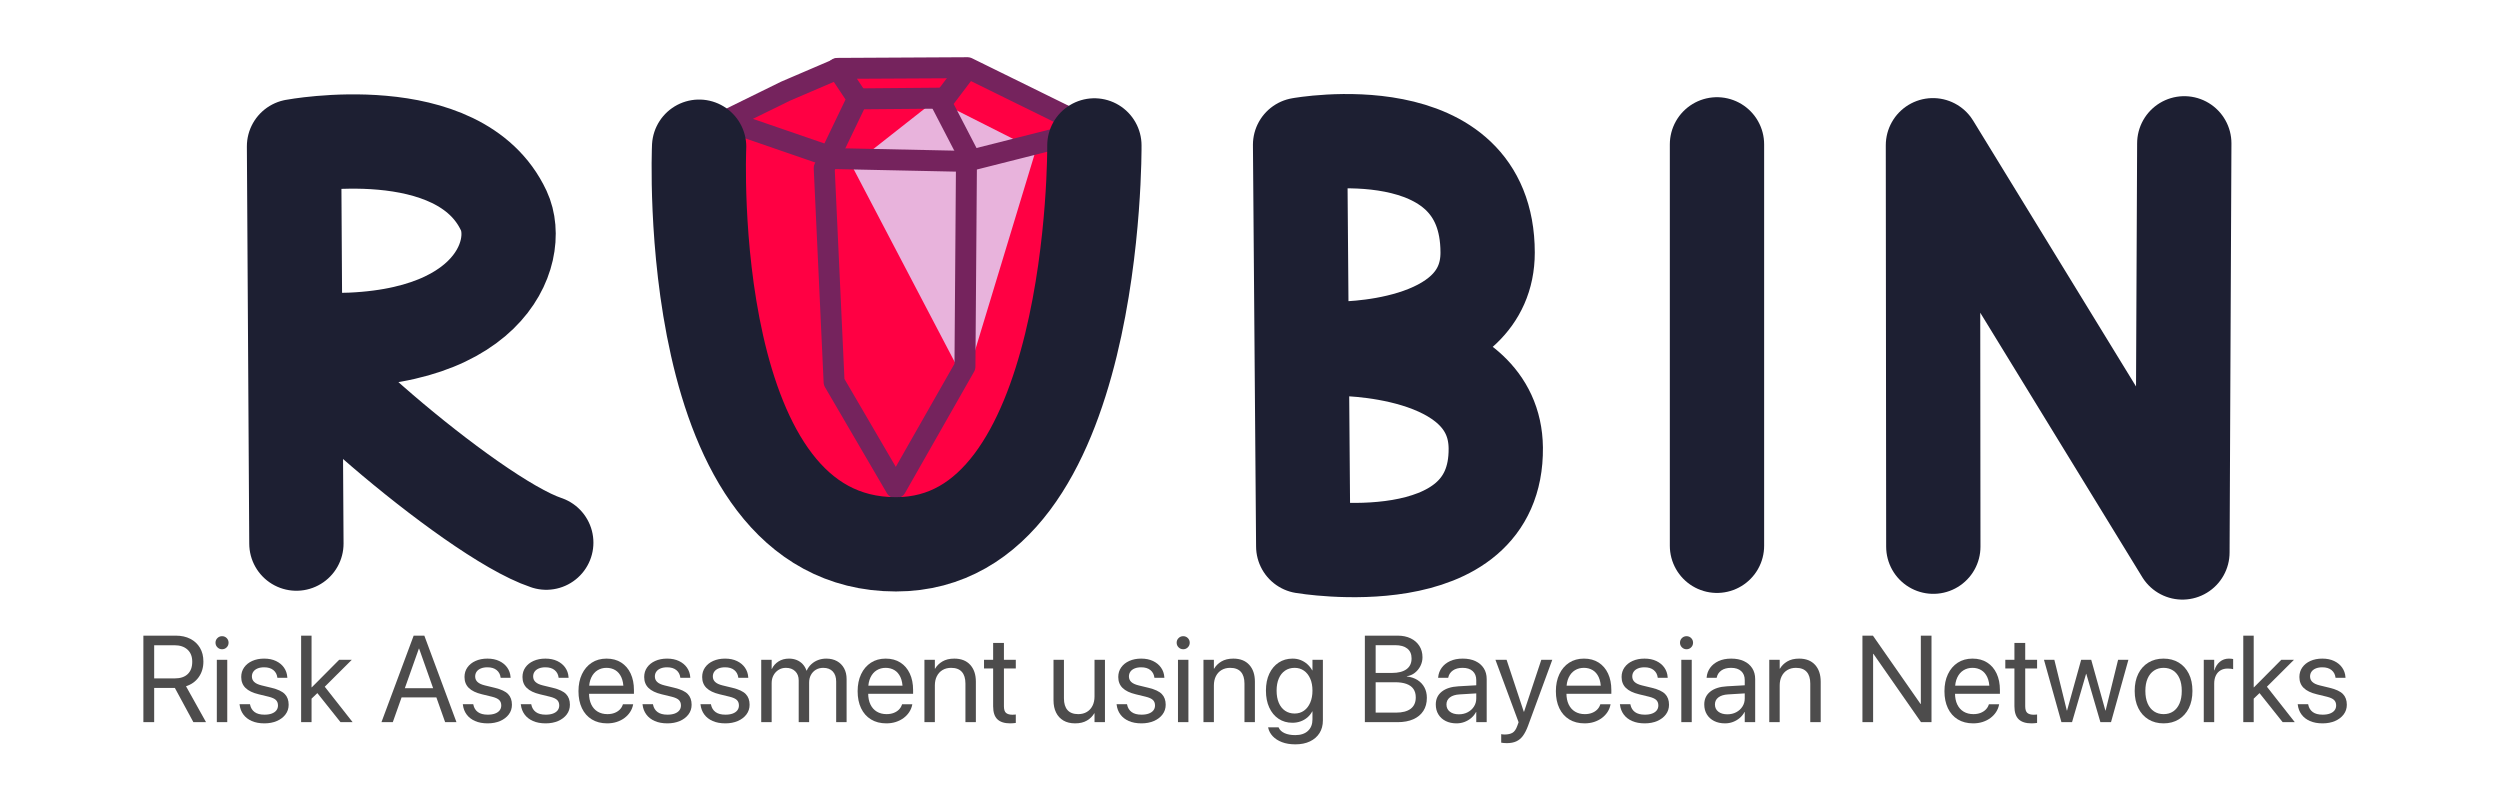 <?xml version="1.0" encoding="UTF-8" standalone="no"?>
<!DOCTYPE svg PUBLIC "-//W3C//DTD SVG 1.1//EN" "http://www.w3.org/Graphics/SVG/1.1/DTD/svg11.dtd">
<!-- Created with Vectornator (http://vectornator.io/) -->
<svg height="100%" stroke-miterlimit="10" style="fill-rule:nonzero;clip-rule:evenodd;stroke-linecap:round;stroke-linejoin:round;" version="1.1" viewBox="0 0 1000 323.294" width="100%" xml:space="preserve" xmlns="http://www.w3.org/2000/svg" xmlns:vectornator="http://vectornator.io" xmlns:xlink="http://www.w3.org/1999/xlink">
<defs>
<clipPath id="TextBounds">
<rect height="81.749" width="894.812" x="52.494" y="242.099"/>
</clipPath>
</defs>
<g id="Schrift-kopieren" vectornator:layerName="Schrift kopieren">
<g fill="#4d4c4c" opacity="1" stroke="none">
<path clip-path="url(#TextBounds)" d="M57.351 288.865L61.668 288.865L61.668 275.171L69.678 275.171C69.726 275.171 69.77 275.171 69.81 275.171C69.85 275.171 69.894 275.171 69.942 275.171L77.353 288.865L82.413 288.865L74.403 274.499C76.561 273.812 78.26 272.593 79.499 270.842C80.738 269.091 81.358 267.017 81.358 264.619L81.358 264.571C81.358 262.492 80.902 260.682 79.991 259.139C79.079 257.596 77.796 256.397 76.142 255.541C74.487 254.686 72.548 254.258 70.326 254.258L57.351 254.258L57.351 288.865ZM61.668 271.358L61.668 258.095L69.75 258.095C71.973 258.095 73.719 258.675 74.99 259.834C76.261 260.993 76.897 262.604 76.897 264.667L76.897 264.715C76.897 266.841 76.293 268.48 75.086 269.631C73.879 270.782 72.165 271.358 69.942 271.358L61.668 271.358Z"/>
<path clip-path="url(#TextBounds)" d="M86.73 288.865L90.903 288.865L90.903 263.923L86.73 263.923L86.73 288.865ZM88.816 259.702C89.552 259.702 90.171 259.446 90.675 258.935C91.178 258.423 91.43 257.808 91.43 257.088C91.43 256.353 91.178 255.733 90.675 255.23C90.171 254.726 89.552 254.474 88.816 254.474C88.097 254.474 87.481 254.726 86.97 255.23C86.458 255.733 86.202 256.353 86.202 257.088C86.202 257.808 86.458 258.423 86.97 258.935C87.481 259.446 88.097 259.702 88.816 259.702Z"/>
<path clip-path="url(#TextBounds)" d="M105.772 289.345C107.626 289.345 109.285 289.029 110.748 288.397C112.211 287.766 113.362 286.89 114.202 285.771C115.041 284.652 115.461 283.365 115.461 281.91L115.461 281.886C115.461 280.111 114.949 278.692 113.926 277.629C112.903 276.566 111.128 275.731 108.602 275.123L104.645 274.164C103.27 273.828 102.278 273.364 101.671 272.773C101.063 272.181 100.759 271.462 100.759 270.614L100.759 270.59C100.759 269.855 100.955 269.211 101.347 268.66C101.739 268.108 102.302 267.68 103.038 267.377C103.773 267.073 104.645 266.921 105.652 266.921C107.203 266.921 108.43 267.289 109.333 268.024C110.237 268.76 110.768 269.735 110.928 270.95L110.952 271.118L114.933 271.118L114.909 270.806C114.813 269.415 114.377 268.164 113.602 267.053C112.827 265.942 111.763 265.062 110.412 264.415C109.061 263.767 107.475 263.444 105.652 263.444C103.861 263.444 102.274 263.755 100.891 264.379C99.508 265.002 98.429 265.866 97.654 266.969C96.878 268.072 96.491 269.343 96.491 270.782L96.491 270.806C96.491 272.597 97.066 274.056 98.217 275.183C99.368 276.31 101.119 277.153 103.47 277.713L107.427 278.672C108.85 279.024 109.833 279.472 110.376 280.015C110.92 280.559 111.192 281.278 111.192 282.174L111.192 282.198C111.192 282.949 110.976 283.601 110.544 284.152C110.113 284.704 109.497 285.128 108.698 285.423C107.898 285.719 106.931 285.867 105.796 285.867C104.101 285.867 102.782 285.519 101.839 284.824C100.895 284.128 100.296 283.157 100.04 281.91L99.992 281.67L95.819 281.67L95.843 281.886C96.019 283.373 96.519 284.676 97.342 285.795C98.165 286.914 99.289 287.786 100.712 288.409C102.134 289.033 103.821 289.345 105.772 289.345Z"/>
<path clip-path="url(#TextBounds)" d="M120.449 288.865L124.622 288.865L124.622 254.258L120.449 254.258L120.449 288.865ZM136.205 288.865L141.05 288.865L129.49 274.164L126.708 276.946L136.205 288.865ZM123.687 280.351L128.555 275.699L128.891 275.699L140.714 263.923L135.654 263.923L124.718 274.931L123.687 274.931L123.687 280.351Z"/>
<path clip-path="url(#TextBounds)" d="M152.585 288.865L157.118 288.865L167.55 259.438L168.654 259.438L168.654 254.258L165.464 254.258L152.585 288.865ZM158.485 278.96L176.712 278.96L175.273 275.291L159.924 275.291L158.485 278.96ZM178.055 288.865L182.587 288.865L169.733 254.258L167.646 254.258L167.646 259.438L178.055 288.865Z"/>
<path clip-path="url(#TextBounds)" d="M195.082 289.345C196.937 289.345 198.596 289.029 200.059 288.397C201.521 287.766 202.673 286.89 203.512 285.771C204.351 284.652 204.771 283.365 204.771 281.91L204.771 281.886C204.771 280.111 204.259 278.692 203.236 277.629C202.213 276.566 200.438 275.731 197.912 275.123L193.955 274.164C192.58 273.828 191.589 273.364 190.981 272.773C190.374 272.181 190.07 271.462 190.07 270.614L190.07 270.59C190.07 269.855 190.266 269.211 190.657 268.66C191.049 268.108 191.613 267.68 192.348 267.377C193.084 267.073 193.955 266.921 194.962 266.921C196.513 266.921 197.74 267.289 198.644 268.024C199.547 268.76 200.078 269.735 200.238 270.95L200.262 271.118L204.243 271.118L204.219 270.806C204.124 269.415 203.688 268.164 202.912 267.053C202.137 265.942 201.074 265.062 199.723 264.415C198.372 263.767 196.785 263.444 194.962 263.444C193.172 263.444 191.585 263.755 190.202 264.379C188.819 265.002 187.74 265.866 186.964 266.969C186.189 268.072 185.801 269.343 185.801 270.782L185.801 270.806C185.801 272.597 186.377 274.056 187.528 275.183C188.679 276.31 190.43 277.153 192.78 277.713L196.737 278.672C198.16 279.024 199.143 279.472 199.687 280.015C200.23 280.559 200.502 281.278 200.502 282.174L200.502 282.198C200.502 282.949 200.286 283.601 199.855 284.152C199.423 284.704 198.807 285.128 198.008 285.423C197.209 285.719 196.241 285.867 195.106 285.867C193.411 285.867 192.092 285.519 191.149 284.824C190.206 284.128 189.606 283.157 189.35 281.91L189.302 281.67L185.129 281.67L185.153 281.886C185.329 283.373 185.829 284.676 186.652 285.795C187.476 286.914 188.599 287.786 190.022 288.409C191.445 289.033 193.132 289.345 195.082 289.345Z"/>
<path clip-path="url(#TextBounds)" d="M218.273 289.345C220.128 289.345 221.787 289.029 223.249 288.397C224.712 287.766 225.864 286.89 226.703 285.771C227.542 284.652 227.962 283.365 227.962 281.91L227.962 281.886C227.962 280.111 227.45 278.692 226.427 277.629C225.404 276.566 223.629 275.731 221.103 275.123L217.146 274.164C215.771 273.828 214.78 273.364 214.172 272.773C213.565 272.181 213.261 271.462 213.261 270.614L213.261 270.59C213.261 269.855 213.457 269.211 213.848 268.66C214.24 268.108 214.804 267.68 215.539 267.377C216.275 267.073 217.146 266.921 218.153 266.921C219.704 266.921 220.931 267.289 221.834 268.024C222.738 268.76 223.269 269.735 223.429 270.95L223.453 271.118L227.434 271.118L227.41 270.806C227.314 269.415 226.879 268.164 226.103 267.053C225.328 265.942 224.265 265.062 222.914 264.415C221.563 263.767 219.976 263.444 218.153 263.444C216.363 263.444 214.776 263.755 213.393 264.379C212.01 265.002 210.931 265.866 210.155 266.969C209.38 268.072 208.992 269.343 208.992 270.782L208.992 270.806C208.992 272.597 209.568 274.056 210.719 275.183C211.87 276.31 213.621 277.153 215.971 277.713L219.928 278.672C221.351 279.024 222.334 279.472 222.878 280.015C223.421 280.559 223.693 281.278 223.693 282.174L223.693 282.198C223.693 282.949 223.477 283.601 223.046 284.152C222.614 284.704 221.998 285.128 221.199 285.423C220.4 285.719 219.432 285.867 218.297 285.867C216.602 285.867 215.283 285.519 214.34 284.824C213.397 284.128 212.797 283.157 212.541 281.91L212.493 281.67L208.32 281.67L208.344 281.886C208.52 283.373 209.02 284.676 209.843 285.795C210.667 286.914 211.79 287.786 213.213 288.409C214.636 289.033 216.323 289.345 218.273 289.345Z"/>
<path clip-path="url(#TextBounds)" d="M242.879 289.345C244.238 289.345 245.501 289.157 246.668 288.781C247.835 288.405 248.875 287.878 249.786 287.198C250.697 286.519 251.445 285.731 252.028 284.836C252.612 283.94 253.008 282.981 253.215 281.958L253.263 281.718L249.162 281.718L249.09 281.934C248.851 282.653 248.451 283.293 247.891 283.853C247.332 284.412 246.636 284.852 245.805 285.172C244.973 285.491 244.03 285.651 242.975 285.651C241.472 285.651 240.169 285.319 239.066 284.656C237.963 283.992 237.111 283.037 236.512 281.79C235.912 280.543 235.612 279.04 235.612 277.281L235.612 275.675C235.612 273.82 235.916 272.257 236.524 270.986C237.131 269.715 237.963 268.756 239.018 268.108C240.073 267.461 241.264 267.137 242.591 267.137C243.918 267.137 245.093 267.445 246.117 268.06C247.14 268.676 247.943 269.615 248.527 270.878C249.11 272.141 249.402 273.74 249.402 275.675L249.402 277.281L251.513 274.26L233.478 274.26L233.478 277.521L253.575 277.521L253.575 275.986C253.575 273.492 253.135 271.302 252.256 269.415C251.377 267.529 250.118 266.062 248.479 265.014C246.84 263.967 244.886 263.444 242.615 263.444C240.345 263.444 238.37 263.991 236.692 265.086C235.013 266.182 233.71 267.708 232.782 269.667C231.855 271.626 231.391 273.892 231.391 276.466L231.391 276.49C231.391 279.096 231.851 281.362 232.77 283.289C233.69 285.216 235.009 286.706 236.728 287.762C238.446 288.817 240.497 289.345 242.879 289.345Z"/>
<path clip-path="url(#TextBounds)" d="M266.957 289.345C268.812 289.345 270.471 289.029 271.934 288.397C273.397 287.766 274.548 286.89 275.387 285.771C276.227 284.652 276.646 283.365 276.646 281.91L276.646 281.886C276.646 280.111 276.135 278.692 275.111 277.629C274.088 276.566 272.313 275.731 269.787 275.123L265.83 274.164C264.455 273.828 263.464 273.364 262.856 272.773C262.249 272.181 261.945 271.462 261.945 270.614L261.945 270.59C261.945 269.855 262.141 269.211 262.533 268.66C262.924 268.108 263.488 267.68 264.223 267.377C264.959 267.073 265.83 266.921 266.837 266.921C268.388 266.921 269.615 267.289 270.519 268.024C271.422 268.76 271.954 269.735 272.114 270.95L272.138 271.118L276.119 271.118L276.095 270.806C275.999 269.415 275.563 268.164 274.788 267.053C274.012 265.942 272.949 265.062 271.598 264.415C270.247 263.767 268.66 263.444 266.837 263.444C265.047 263.444 263.46 263.755 262.077 264.379C260.694 265.002 259.615 265.866 258.839 266.969C258.064 268.072 257.676 269.343 257.676 270.782L257.676 270.806C257.676 272.597 258.252 274.056 259.403 275.183C260.554 276.31 262.305 277.153 264.655 277.713L268.612 278.672C270.035 279.024 271.018 279.472 271.562 280.015C272.106 280.559 272.377 281.278 272.377 282.174L272.377 282.198C272.377 282.949 272.162 283.601 271.73 284.152C271.298 284.704 270.683 285.128 269.883 285.423C269.084 285.719 268.116 285.867 266.981 285.867C265.287 285.867 263.968 285.519 263.024 284.824C262.081 284.128 261.481 283.157 261.226 281.91L261.178 281.67L257.005 281.67L257.029 281.886C257.205 283.373 257.704 284.676 258.528 285.795C259.351 286.914 260.474 287.786 261.897 288.409C263.32 289.033 265.007 289.345 266.957 289.345Z"/>
<path clip-path="url(#TextBounds)" d="M290.148 289.345C292.003 289.345 293.662 289.029 295.125 288.397C296.588 287.766 297.739 286.89 298.578 285.771C299.417 284.652 299.837 283.365 299.837 281.91L299.837 281.886C299.837 280.111 299.326 278.692 298.302 277.629C297.279 276.566 295.504 275.731 292.978 275.123L289.021 274.164C287.646 273.828 286.655 273.364 286.047 272.773C285.44 272.181 285.136 271.462 285.136 270.614L285.136 270.59C285.136 269.855 285.332 269.211 285.724 268.66C286.115 268.108 286.679 267.68 287.414 267.377C288.15 267.073 289.021 266.921 290.028 266.921C291.579 266.921 292.806 267.289 293.71 268.024C294.613 268.76 295.145 269.735 295.304 270.95L295.328 271.118L299.31 271.118L299.286 270.806C299.19 269.415 298.754 268.164 297.979 267.053C297.203 265.942 296.14 265.062 294.789 264.415C293.438 263.767 291.851 263.444 290.028 263.444C288.238 263.444 286.651 263.755 285.268 264.379C283.885 265.002 282.806 265.866 282.03 266.969C281.255 268.072 280.867 269.343 280.867 270.782L280.867 270.806C280.867 272.597 281.443 274.056 282.594 275.183C283.745 276.31 285.496 277.153 287.846 277.713L291.803 278.672C293.226 279.024 294.209 279.472 294.753 280.015C295.297 280.559 295.568 281.278 295.568 282.174L295.568 282.198C295.568 282.949 295.352 283.601 294.921 284.152C294.489 284.704 293.874 285.128 293.074 285.423C292.275 285.719 291.307 285.867 290.172 285.867C288.478 285.867 287.158 285.519 286.215 284.824C285.272 284.128 284.672 283.157 284.416 281.91L284.369 281.67L280.196 281.67L280.22 281.886C280.395 283.373 280.895 284.676 281.718 285.795C282.542 286.914 283.665 287.786 285.088 288.409C286.511 289.033 288.198 289.345 290.148 289.345Z"/>
<path clip-path="url(#TextBounds)" d="M304.49 288.865L308.663 288.865L308.663 273.228C308.663 272.061 308.91 271.022 309.406 270.111C309.902 269.199 310.577 268.476 311.433 267.94C312.288 267.405 313.267 267.137 314.37 267.137C315.921 267.137 317.16 267.592 318.088 268.504C319.015 269.415 319.479 270.63 319.479 272.149L319.479 288.865L323.652 288.865L323.652 273.013C323.652 271.877 323.891 270.866 324.371 269.979C324.851 269.091 325.514 268.396 326.362 267.892C327.209 267.389 328.184 267.137 329.288 267.137C330.934 267.137 332.209 267.62 333.113 268.588C334.016 269.555 334.468 270.894 334.468 272.605L334.468 288.865L338.641 288.865L338.641 271.646C338.641 269.983 338.305 268.54 337.633 267.317C336.962 266.094 336.019 265.142 334.803 264.463C333.588 263.783 332.157 263.444 330.511 263.444C329.343 263.444 328.252 263.635 327.237 264.019C326.222 264.403 325.326 264.95 324.551 265.662C323.776 266.373 323.156 267.233 322.692 268.24L322.596 268.24C322.245 267.217 321.733 266.349 321.062 265.638C320.39 264.926 319.595 264.383 318.675 264.007C317.756 263.631 316.729 263.444 315.594 263.444C313.995 263.444 312.596 263.823 311.397 264.583C310.198 265.342 309.318 266.337 308.759 267.569L308.663 267.569L308.663 263.923L304.49 263.923L304.49 288.865Z"/>
<path clip-path="url(#TextBounds)" d="M354.541 289.345C355.9 289.345 357.163 289.157 358.33 288.781C359.497 288.405 360.537 287.878 361.448 287.198C362.359 286.519 363.107 285.731 363.69 284.836C364.274 283.94 364.67 282.981 364.877 281.958L364.925 281.718L360.824 281.718L360.752 281.934C360.513 282.653 360.113 283.293 359.553 283.853C358.994 284.412 358.298 284.852 357.467 285.172C356.635 285.491 355.692 285.651 354.637 285.651C353.134 285.651 351.831 285.319 350.728 284.656C349.625 283.992 348.773 283.037 348.174 281.79C347.574 280.543 347.274 279.04 347.274 277.281L347.274 275.675C347.274 273.82 347.578 272.257 348.186 270.986C348.793 269.715 349.625 268.756 350.68 268.108C351.735 267.461 352.926 267.137 354.253 267.137C355.58 267.137 356.755 267.445 357.779 268.06C358.802 268.676 359.605 269.615 360.189 270.878C360.772 272.141 361.064 273.74 361.064 275.675L361.064 277.281L363.175 274.26L345.14 274.26L345.14 277.521L365.237 277.521L365.237 275.986C365.237 273.492 364.797 271.302 363.918 269.415C363.039 267.529 361.78 266.062 360.141 265.014C358.502 263.967 356.547 263.444 354.277 263.444C352.007 263.444 350.032 263.991 348.354 265.086C346.675 266.182 345.372 267.708 344.444 269.667C343.517 271.626 343.053 273.892 343.053 276.466L343.053 276.49C343.053 279.096 343.513 281.362 344.432 283.289C345.352 285.216 346.671 286.706 348.389 287.762C350.108 288.817 352.159 289.345 354.541 289.345Z"/>
<path clip-path="url(#TextBounds)" d="M369.77 288.865L373.943 288.865L373.943 274.188C373.943 272.765 374.21 271.526 374.746 270.47C375.282 269.415 376.037 268.596 377.012 268.012C377.988 267.429 379.131 267.137 380.442 267.137C382.361 267.137 383.795 267.676 384.747 268.756C385.698 269.835 386.174 271.39 386.174 273.42L386.174 288.865L390.347 288.865L390.347 272.677C390.347 269.831 389.591 267.581 388.08 265.926C386.569 264.271 384.447 263.444 381.713 263.444C379.826 263.444 378.244 263.823 376.964 264.583C375.685 265.342 374.71 266.305 374.039 267.473L373.943 267.473L373.943 263.923L369.77 263.923L369.77 288.865Z"/>
<path clip-path="url(#TextBounds)" d="M404.089 289.345C404.504 289.345 404.916 289.325 405.324 289.285C405.731 289.245 406.063 289.209 406.319 289.177L406.319 285.795C406.143 285.811 405.939 285.831 405.707 285.855C405.476 285.879 405.232 285.891 404.976 285.891C403.857 285.891 403.009 285.655 402.434 285.184C401.858 284.712 401.57 283.813 401.57 282.486L401.57 267.377L406.319 267.377L406.319 263.923L401.57 263.923L401.57 257.184L397.254 257.184L397.254 263.923L393.608 263.923L393.608 267.377L397.254 267.377L397.254 282.51C397.254 284.892 397.821 286.627 398.956 287.714C400.091 288.801 401.802 289.345 404.089 289.345Z"/>
<path clip-path="url(#TextBounds)" d="M430.037 289.345C431.94 289.345 433.527 288.965 434.798 288.205C436.069 287.446 437.04 286.483 437.712 285.315L437.808 285.315L437.808 288.865L441.981 288.865L441.981 263.923L437.808 263.923L437.808 278.6C437.808 280.007 437.54 281.242 437.004 282.306C436.469 283.369 435.713 284.192 434.738 284.776C433.763 285.359 432.62 285.651 431.309 285.651C429.39 285.651 427.955 285.112 427.004 284.032C426.052 282.953 425.577 281.398 425.577 279.368L425.577 263.923L421.404 263.923L421.404 280.111C421.404 281.998 421.744 283.633 422.423 285.016C423.103 286.399 424.086 287.466 425.373 288.217C426.66 288.969 428.215 289.345 430.037 289.345Z"/>
<path clip-path="url(#TextBounds)" d="M456.586 289.345C458.441 289.345 460.099 289.029 461.562 288.397C463.025 287.766 464.176 286.89 465.016 285.771C465.855 284.652 466.275 283.365 466.275 281.91L466.275 281.886C466.275 280.111 465.763 278.692 464.74 277.629C463.717 276.566 461.942 275.731 459.416 275.123L455.459 274.164C454.084 273.828 453.093 273.364 452.485 272.773C451.877 272.181 451.574 271.462 451.574 270.614L451.574 270.59C451.574 269.855 451.769 269.211 452.161 268.66C452.553 268.108 453.116 267.68 453.852 267.377C454.587 267.073 455.459 266.921 456.466 266.921C458.017 266.921 459.244 267.289 460.147 268.024C461.051 268.76 461.582 269.735 461.742 270.95L461.766 271.118L465.747 271.118L465.723 270.806C465.627 269.415 465.192 268.164 464.416 267.053C463.641 265.942 462.578 265.062 461.227 264.415C459.876 263.767 458.289 263.444 456.466 263.444C454.675 263.444 453.089 263.755 451.706 264.379C450.323 265.002 449.243 265.866 448.468 266.969C447.692 268.072 447.305 269.343 447.305 270.782L447.305 270.806C447.305 272.597 447.88 274.056 449.032 275.183C450.183 276.31 451.933 277.153 454.284 277.713L458.241 278.672C459.664 279.024 460.647 279.472 461.191 280.015C461.734 280.559 462.006 281.278 462.006 282.174L462.006 282.198C462.006 282.949 461.79 283.601 461.358 284.152C460.927 284.704 460.311 285.128 459.512 285.423C458.712 285.719 457.745 285.867 456.61 285.867C454.915 285.867 453.596 285.519 452.653 284.824C451.71 284.128 451.11 283.157 450.854 281.91L450.806 281.67L446.633 281.67L446.657 281.886C446.833 283.373 447.333 284.676 448.156 285.795C448.98 286.914 450.103 287.786 451.526 288.409C452.949 289.033 454.635 289.345 456.586 289.345Z"/>
<path clip-path="url(#TextBounds)" d="M471.191 288.865L475.364 288.865L475.364 263.923L471.191 263.923L471.191 288.865ZM473.278 259.702C474.013 259.702 474.633 259.446 475.136 258.935C475.64 258.423 475.892 257.808 475.892 257.088C475.892 256.353 475.64 255.733 475.136 255.23C474.633 254.726 474.013 254.474 473.278 254.474C472.558 254.474 471.943 254.726 471.431 255.23C470.919 255.733 470.664 256.353 470.664 257.088C470.664 257.808 470.919 258.423 471.431 258.935C471.943 259.446 472.558 259.702 473.278 259.702Z"/>
<path clip-path="url(#TextBounds)" d="M481.384 288.865L485.557 288.865L485.557 274.188C485.557 272.765 485.824 271.526 486.36 270.47C486.896 269.415 487.651 268.596 488.626 268.012C489.602 267.429 490.745 267.137 492.056 267.137C493.974 267.137 495.409 267.676 496.361 268.756C497.312 269.835 497.788 271.39 497.788 273.42L497.788 288.865L501.961 288.865L501.961 272.677C501.961 269.831 501.205 267.581 499.694 265.926C498.183 264.271 496.061 263.444 493.327 263.444C491.44 263.444 489.857 263.823 488.578 264.583C487.299 265.342 486.324 266.305 485.653 267.473L485.557 267.473L485.557 263.923L481.384 263.923L481.384 288.865Z"/>
<path clip-path="url(#TextBounds)" d="M518.149 297.738C520.403 297.738 522.354 297.343 524 296.551C525.647 295.76 526.918 294.649 527.814 293.218C528.709 291.787 529.157 290.104 529.157 288.169L529.157 263.923L524.984 263.923L524.984 268.144L524.888 268.144C524.376 267.217 523.733 266.401 522.957 265.698C522.182 264.994 521.298 264.443 520.307 264.043C519.316 263.643 518.229 263.444 517.046 263.444C514.935 263.444 513.08 263.971 511.482 265.026C509.883 266.082 508.632 267.565 507.728 269.475C506.825 271.386 506.373 273.636 506.373 276.226L506.373 276.25C506.373 278.84 506.817 281.099 507.704 283.025C508.592 284.952 509.831 286.447 511.422 287.51C513.012 288.573 514.855 289.105 516.95 289.105C518.149 289.105 519.256 288.917 520.271 288.541C521.286 288.165 522.186 287.642 522.969 286.97C523.753 286.299 524.392 285.499 524.888 284.572L524.984 284.572L524.984 287.762C524.984 289.696 524.384 291.227 523.185 292.354C521.986 293.481 520.291 294.045 518.101 294.045C516.406 294.045 514.987 293.785 513.844 293.266C512.701 292.746 511.929 292.039 511.53 291.143L511.434 290.927L507.237 290.927L507.285 291.143C507.556 292.374 508.16 293.489 509.095 294.489C510.031 295.488 511.262 296.279 512.789 296.863C514.316 297.447 516.102 297.738 518.149 297.738ZM517.861 285.411C516.39 285.411 515.111 285.04 514.024 284.296C512.937 283.553 512.101 282.498 511.518 281.131C510.934 279.764 510.642 278.137 510.642 276.25L510.642 276.226C510.642 274.372 510.934 272.765 511.518 271.406C512.101 270.047 512.937 268.995 514.024 268.252C515.111 267.509 516.39 267.137 517.861 267.137C519.268 267.137 520.507 267.513 521.578 268.264C522.649 269.015 523.485 270.071 524.084 271.43C524.684 272.789 524.984 274.388 524.984 276.226L524.984 276.25C524.984 278.089 524.684 279.696 524.084 281.071C523.485 282.446 522.653 283.513 521.59 284.272C520.527 285.032 519.284 285.411 517.861 285.411Z"/>
<path clip-path="url(#TextBounds)" d="M548.103 288.865L559.015 288.865C561.477 288.865 563.579 288.477 565.322 287.702C567.065 286.926 568.404 285.815 569.339 284.368C570.274 282.921 570.742 281.183 570.742 279.152L570.742 279.104C570.742 277.569 570.422 276.198 569.783 274.991C569.143 273.784 568.224 272.797 567.025 272.029C565.826 271.262 564.395 270.782 562.732 270.59L562.732 270.494C563.931 270.318 565.002 269.859 565.946 269.115C566.889 268.372 567.632 267.457 568.176 266.369C568.72 265.282 568.991 264.139 568.991 262.94L568.991 262.892C568.991 261.165 568.576 259.654 567.744 258.359C566.913 257.064 565.754 256.057 564.267 255.338C562.78 254.618 561.045 254.258 559.063 254.258L548.103 254.258L548.103 258.071L558.079 258.071C560.174 258.071 561.789 258.523 562.924 259.426C564.059 260.33 564.627 261.637 564.627 263.348L564.627 263.396C564.627 265.266 563.951 266.697 562.6 267.688C561.249 268.68 559.294 269.175 556.736 269.175L548.103 269.175L548.103 272.893L557.959 272.893C559.798 272.893 561.337 273.116 562.576 273.564C563.815 274.012 564.746 274.683 565.37 275.579C565.994 276.474 566.305 277.593 566.305 278.936L566.305 278.984C566.305 280.967 565.63 282.474 564.279 283.505C562.928 284.536 560.957 285.052 558.367 285.052L548.103 285.052L548.103 288.865ZM545.944 288.865L550.261 288.865L550.261 254.258L545.944 254.258L545.944 288.865Z"/>
<path clip-path="url(#TextBounds)" d="M582.613 289.345C583.732 289.345 584.792 289.157 585.791 288.781C586.79 288.405 587.69 287.878 588.489 287.198C589.288 286.519 589.928 285.723 590.408 284.812L590.504 284.812L590.504 288.865L594.676 288.865L594.676 271.622C594.676 269.959 594.285 268.516 593.501 267.293C592.718 266.07 591.611 265.122 590.18 264.451C588.749 263.779 587.05 263.444 585.083 263.444C583.133 263.444 581.446 263.775 580.023 264.439C578.6 265.102 577.485 265.994 576.678 267.113C575.87 268.232 575.403 269.479 575.275 270.854L575.251 271.118L579.28 271.118L579.328 270.902C579.568 269.783 580.179 268.876 581.162 268.18C582.146 267.485 583.437 267.137 585.036 267.137C586.778 267.137 588.125 267.573 589.077 268.444C590.028 269.315 590.504 270.51 590.504 272.029L590.504 279.392C590.504 280.591 590.196 281.67 589.58 282.629C588.965 283.589 588.133 284.344 587.086 284.896C586.039 285.447 584.86 285.723 583.549 285.723C582.046 285.723 580.843 285.371 579.939 284.668C579.036 283.964 578.584 283.013 578.584 281.814L578.584 281.766C578.584 280.599 579.044 279.664 579.963 278.96C580.883 278.257 582.174 277.857 583.836 277.761L592.59 277.233L592.59 273.996L583.357 274.523C580.495 274.683 578.273 275.399 576.69 276.67C575.107 277.941 574.315 279.64 574.315 281.766L574.315 281.814C574.315 283.317 574.663 284.636 575.359 285.771C576.054 286.906 577.025 287.786 578.273 288.409C579.52 289.033 580.967 289.345 582.613 289.345Z"/>
<path clip-path="url(#TextBounds)" d="M602.711 297.259C604.213 297.259 605.485 297.019 606.524 296.539C607.563 296.06 608.45 295.316 609.186 294.309C609.921 293.302 610.585 292.007 611.176 290.424L620.913 263.923L616.524 263.923L609.306 285.651L610.193 284.692L608.946 284.692L609.833 285.651L602.639 263.923L598.178 263.923L607.435 288.889L606.931 290.304C606.436 291.711 605.792 292.646 605.001 293.11C604.209 293.573 603.15 293.805 601.823 293.805C601.567 293.805 601.324 293.789 601.092 293.757C600.86 293.725 600.656 293.693 600.48 293.661L600.48 297.067C600.752 297.115 601.092 297.159 601.499 297.199C601.907 297.239 602.311 297.259 602.711 297.259Z"/>
<path clip-path="url(#TextBounds)" d="M633.84 289.345C635.199 289.345 636.462 289.157 637.629 288.781C638.796 288.405 639.835 287.878 640.747 287.198C641.658 286.519 642.405 285.731 642.989 284.836C643.573 283.94 643.968 282.981 644.176 281.958L644.224 281.718L640.123 281.718L640.051 281.934C639.811 282.653 639.412 283.293 638.852 283.853C638.292 284.412 637.597 284.852 636.766 285.172C635.934 285.491 634.991 285.651 633.936 285.651C632.433 285.651 631.13 285.319 630.026 284.656C628.923 283.992 628.072 283.037 627.472 281.79C626.873 280.543 626.573 279.04 626.573 277.281L626.573 275.675C626.573 273.82 626.877 272.257 627.484 270.986C628.092 269.715 628.923 268.756 629.978 268.108C631.034 267.461 632.225 267.137 633.552 267.137C634.879 267.137 636.054 267.445 637.077 268.06C638.101 268.676 638.904 269.615 639.488 270.878C640.071 272.141 640.363 273.74 640.363 275.675L640.363 277.281L642.473 274.26L624.439 274.26L624.439 277.521L644.536 277.521L644.536 275.986C644.536 273.492 644.096 271.302 643.217 269.415C642.337 267.529 641.078 266.062 639.44 265.014C637.801 263.967 635.846 263.444 633.576 263.444C631.306 263.444 629.331 263.991 627.652 265.086C625.973 266.182 624.67 267.708 623.743 269.667C622.816 271.626 622.352 273.892 622.352 276.466L622.352 276.49C622.352 279.096 622.812 281.362 623.731 283.289C624.65 285.216 625.969 286.706 627.688 287.762C629.407 288.817 631.457 289.345 633.84 289.345Z"/>
<path clip-path="url(#TextBounds)" d="M657.918 289.345C659.773 289.345 661.431 289.029 662.894 288.397C664.357 287.766 665.508 286.89 666.348 285.771C667.187 284.652 667.607 283.365 667.607 281.91L667.607 281.886C667.607 280.111 667.095 278.692 666.072 277.629C665.049 276.566 663.274 275.731 660.748 275.123L656.791 274.164C655.416 273.828 654.425 273.364 653.817 272.773C653.209 272.181 652.906 271.462 652.906 270.614L652.906 270.59C652.906 269.855 653.102 269.211 653.493 268.66C653.885 268.108 654.449 267.68 655.184 267.377C655.919 267.073 656.791 266.921 657.798 266.921C659.349 266.921 660.576 267.289 661.479 268.024C662.383 268.76 662.914 269.735 663.074 270.95L663.098 271.118L667.079 271.118L667.055 270.806C666.959 269.415 666.524 268.164 665.748 267.053C664.973 265.942 663.91 265.062 662.559 264.415C661.208 263.767 659.621 263.444 657.798 263.444C656.007 263.444 654.421 263.755 653.038 264.379C651.655 265.002 650.575 265.866 649.8 266.969C649.024 268.072 648.637 269.343 648.637 270.782L648.637 270.806C648.637 272.597 649.212 274.056 650.364 275.183C651.515 276.31 653.265 277.153 655.616 277.713L659.573 278.672C660.996 279.024 661.979 279.472 662.523 280.015C663.066 280.559 663.338 281.278 663.338 282.174L663.338 282.198C663.338 282.949 663.122 283.601 662.69 284.152C662.259 284.704 661.643 285.128 660.844 285.423C660.044 285.719 659.077 285.867 657.942 285.867C656.247 285.867 654.928 285.519 653.985 284.824C653.042 284.128 652.442 283.157 652.186 281.91L652.138 281.67L647.965 281.67L647.989 281.886C648.165 283.373 648.665 284.676 649.488 285.795C650.312 286.914 651.435 287.786 652.858 288.409C654.281 289.033 655.967 289.345 657.918 289.345Z"/>
<path clip-path="url(#TextBounds)" d="M672.523 288.865L676.696 288.865L676.696 263.923L672.523 263.923L672.523 288.865ZM674.61 259.702C675.345 259.702 675.965 259.446 676.468 258.935C676.972 258.423 677.224 257.808 677.224 257.088C677.224 256.353 676.972 255.733 676.468 255.23C675.965 254.726 675.345 254.474 674.61 254.474C673.89 254.474 673.275 254.726 672.763 255.23C672.251 255.733 671.996 256.353 671.996 257.088C671.996 257.808 672.251 258.423 672.763 258.935C673.275 259.446 673.89 259.702 674.61 259.702Z"/>
<path clip-path="url(#TextBounds)" d="M690.006 289.345C691.126 289.345 692.185 289.157 693.184 288.781C694.183 288.405 695.083 287.878 695.882 287.198C696.681 286.519 697.321 285.723 697.801 284.812L697.897 284.812L697.897 288.865L702.07 288.865L702.07 271.622C702.07 269.959 701.678 268.516 700.894 267.293C700.111 266.07 699.004 265.122 697.573 264.451C696.142 263.779 694.443 263.444 692.477 263.444C690.526 263.444 688.839 263.775 687.416 264.439C685.993 265.102 684.878 265.994 684.071 267.113C683.263 268.232 682.796 269.479 682.668 270.854L682.644 271.118L686.673 271.118L686.721 270.902C686.961 269.783 687.572 268.876 688.555 268.18C689.539 267.485 690.83 267.137 692.429 267.137C694.171 267.137 695.518 267.573 696.47 268.444C697.421 269.315 697.897 270.51 697.897 272.029L697.897 279.392C697.897 280.591 697.589 281.67 696.973 282.629C696.358 283.589 695.526 284.344 694.479 284.896C693.432 285.447 692.253 285.723 690.942 285.723C689.439 285.723 688.236 285.371 687.332 284.668C686.429 283.964 685.977 283.013 685.977 281.814L685.977 281.766C685.977 280.599 686.437 279.664 687.356 278.96C688.276 278.257 689.567 277.857 691.229 277.761L699.983 277.233L699.983 273.996L690.75 274.523C687.888 274.683 685.666 275.399 684.083 276.67C682.5 277.941 681.708 279.64 681.708 281.766L681.708 281.814C681.708 283.317 682.056 284.636 682.752 285.771C683.447 286.906 684.418 287.786 685.666 288.409C686.913 289.033 688.36 289.345 690.006 289.345Z"/>
<path clip-path="url(#TextBounds)" d="M707.705 288.865L711.878 288.865L711.878 274.188C711.878 272.765 712.146 271.526 712.682 270.47C713.217 269.415 713.973 268.596 714.948 268.012C715.923 267.429 717.066 267.137 718.378 267.137C720.296 267.137 721.731 267.676 722.682 268.756C723.634 269.835 724.109 271.39 724.109 273.42L724.109 288.865L728.282 288.865L728.282 272.677C728.282 269.831 727.527 267.581 726.016 265.926C724.505 264.271 722.383 263.444 719.649 263.444C717.762 263.444 716.179 263.823 714.9 264.583C713.621 265.342 712.646 266.305 711.974 267.473L711.878 267.473L711.878 263.923L707.705 263.923L707.705 288.865Z"/>
<path clip-path="url(#TextBounds)" d="M744.974 288.865L749.243 288.865L749.243 261.549L751.161 261.549L745.693 256.273L768.405 288.865L772.602 288.865L772.602 254.258L768.333 254.258L768.333 281.574L766.414 281.574L771.882 286.85L749.171 254.258L744.974 254.258L744.974 288.865Z"/>
<path clip-path="url(#TextBounds)" d="M789.269 289.345C790.628 289.345 791.891 289.157 793.059 288.781C794.226 288.405 795.265 287.878 796.176 287.198C797.088 286.519 797.835 285.731 798.419 284.836C799.002 283.94 799.398 282.981 799.606 281.958L799.654 281.718L795.553 281.718L795.481 281.934C795.241 282.653 794.841 283.293 794.282 283.853C793.722 284.412 793.027 284.852 792.195 285.172C791.364 285.491 790.421 285.651 789.365 285.651C787.862 285.651 786.559 285.319 785.456 284.656C784.353 283.992 783.502 283.037 782.902 281.79C782.303 280.543 782.003 279.04 782.003 277.281L782.003 275.675C782.003 273.82 782.307 272.257 782.914 270.986C783.522 269.715 784.353 268.756 785.408 268.108C786.463 267.461 787.655 267.137 788.982 267.137C790.309 267.137 791.484 267.445 792.507 268.06C793.53 268.676 794.334 269.615 794.917 270.878C795.501 272.141 795.793 273.74 795.793 275.675L795.793 277.281L797.903 274.26L779.868 274.26L779.868 277.521L799.966 277.521L799.966 275.986C799.966 273.492 799.526 271.302 798.647 269.415C797.767 267.529 796.508 266.062 794.869 265.014C793.231 263.967 791.276 263.444 789.006 263.444C786.735 263.444 784.761 263.991 783.082 265.086C781.403 266.182 780.1 267.708 779.173 269.667C778.246 271.626 777.782 273.892 777.782 276.466L777.782 276.49C777.782 279.096 778.242 281.362 779.161 283.289C780.08 285.216 781.399 286.706 783.118 287.762C784.837 288.817 786.887 289.345 789.269 289.345Z"/>
<path clip-path="url(#TextBounds)" d="M812.604 289.345C813.02 289.345 813.432 289.325 813.839 289.285C814.247 289.245 814.579 289.209 814.835 289.177L814.835 285.795C814.659 285.811 814.455 285.831 814.223 285.855C813.991 285.879 813.747 285.891 813.492 285.891C812.372 285.891 811.525 285.655 810.949 285.184C810.374 284.712 810.086 283.813 810.086 282.486L810.086 267.377L814.835 267.377L814.835 263.923L810.086 263.923L810.086 257.184L805.769 257.184L805.769 263.923L802.124 263.923L802.124 267.377L805.769 267.377L805.769 282.51C805.769 284.892 806.337 286.627 807.472 287.714C808.607 288.801 810.318 289.345 812.604 289.345Z"/>
<path clip-path="url(#TextBounds)" d="M824.571 288.865L828.816 288.865L834.428 269.559L834.524 269.559L840.16 288.865L844.405 288.865L851.36 263.923L847.235 263.923L842.246 284.212L842.151 284.212L836.491 263.923L832.462 263.923L826.826 284.212L826.73 284.212L821.742 263.923L817.593 263.923L824.571 288.865Z"/>
<path clip-path="url(#TextBounds)" d="M865.437 289.345C867.74 289.345 869.754 288.817 871.481 287.762C873.208 286.706 874.555 285.212 875.522 283.277C876.489 281.342 876.973 279.048 876.973 276.394L876.973 276.346C876.973 273.692 876.489 271.402 875.522 269.475C874.555 267.549 873.204 266.062 871.469 265.014C869.734 263.967 867.716 263.444 865.413 263.444C863.127 263.444 861.117 263.967 859.382 265.014C857.647 266.062 856.296 267.549 855.329 269.475C854.362 271.402 853.878 273.692 853.878 276.346L853.878 276.394C853.878 279.032 854.362 281.322 855.329 283.265C856.296 285.208 857.647 286.706 859.382 287.762C861.117 288.817 863.135 289.345 865.437 289.345ZM865.461 285.651C863.99 285.651 862.707 285.287 861.612 284.56C860.517 283.833 859.666 282.777 859.058 281.394C858.451 280.011 858.147 278.345 858.147 276.394L858.147 276.346C858.147 274.395 858.451 272.737 859.058 271.37C859.666 270.003 860.517 268.955 861.612 268.228C862.707 267.501 863.975 267.137 865.413 267.137C866.884 267.137 868.167 267.497 869.263 268.216C870.358 268.936 871.205 269.983 871.805 271.358C872.404 272.733 872.704 274.395 872.704 276.346L872.704 276.394C872.704 278.345 872.404 280.011 871.805 281.394C871.205 282.777 870.366 283.833 869.287 284.56C868.207 285.287 866.932 285.651 865.461 285.651Z"/>
<path clip-path="url(#TextBounds)" d="M881.506 288.865L885.679 288.865L885.679 273.468C885.679 272.205 885.898 271.122 886.338 270.219C886.778 269.315 887.401 268.624 888.209 268.144C889.016 267.664 889.955 267.425 891.027 267.425C891.538 267.425 891.998 267.449 892.406 267.497C892.813 267.545 893.097 267.6 893.257 267.664L893.257 263.611C893.097 263.579 892.869 263.543 892.573 263.504C892.278 263.464 891.946 263.444 891.578 263.444C890.171 263.444 888.956 263.867 887.933 264.715C886.91 265.562 886.19 266.705 885.774 268.144L885.679 268.144L885.679 263.923L881.506 263.923L881.506 288.865Z"/>
<path clip-path="url(#TextBounds)" d="M897.31 288.865L901.483 288.865L901.483 254.258L897.31 254.258L897.31 288.865ZM913.066 288.865L917.911 288.865L906.351 274.164L903.569 276.946L913.066 288.865ZM900.548 280.351L905.416 275.699L905.752 275.699L917.575 263.923L912.515 263.923L901.579 274.931L900.548 274.931L900.548 280.351Z"/>
<path clip-path="url(#TextBounds)" d="M929.039 289.345C930.893 289.345 932.552 289.029 934.015 288.397C935.478 287.766 936.629 286.89 937.468 285.771C938.308 284.652 938.728 283.365 938.728 281.91L938.728 281.886C938.728 280.111 938.216 278.692 937.193 277.629C936.169 276.566 934.395 275.731 931.869 275.123L927.912 274.164C926.537 273.828 925.545 273.364 924.938 272.773C924.33 272.181 924.026 271.462 924.026 270.614L924.026 270.59C924.026 269.855 924.222 269.211 924.614 268.66C925.006 268.108 925.569 267.68 926.305 267.377C927.04 267.073 927.912 266.921 928.919 266.921C930.47 266.921 931.697 267.289 932.6 268.024C933.503 268.76 934.035 269.735 934.195 270.95L934.219 271.118L938.2 271.118L938.176 270.806C938.08 269.415 937.644 268.164 936.869 267.053C936.093 265.942 935.03 265.062 933.679 264.415C932.328 263.767 930.741 263.444 928.919 263.444C927.128 263.444 925.541 263.755 924.158 264.379C922.775 265.002 921.696 265.866 920.921 266.969C920.145 268.072 919.757 269.343 919.757 270.782L919.757 270.806C919.757 272.597 920.333 274.056 921.484 275.183C922.635 276.31 924.386 277.153 926.736 277.713L930.693 278.672C932.116 279.024 933.1 279.472 933.643 280.015C934.187 280.559 934.459 281.278 934.459 282.174L934.459 282.198C934.459 282.949 934.243 283.601 933.811 284.152C933.379 284.704 932.764 285.128 931.965 285.423C931.165 285.719 930.198 285.867 929.063 285.867C927.368 285.867 926.049 285.519 925.106 284.824C924.162 284.128 923.563 283.157 923.307 281.91L923.259 281.67L919.086 281.67L919.11 281.886C919.286 283.373 919.785 284.676 920.609 285.795C921.432 286.914 922.555 287.786 923.978 288.409C925.401 289.033 927.088 289.345 929.039 289.345Z"/>
</g>
</g>
<g id="Ebene-4" vectornator:layerName="Ebene 4">
<path d="M292.556 50.572L339.61 29.05L398.73 29.588L446.388 51.11C446.388 51.11 418.233 198.505 370.98 201.224C333.578 203.376 315.71 182.951 302.545 164.118C280.718 132.896 284.94 82.775 285.317 76.398" fill="#ff0043" fill-rule="nonzero" opacity="1" stroke="none"/>
</g>
<g id="Ebene-2" vectornator:layerName="Ebene 2">
<path d="M340.765 66.339L386.151 152.943L414.313 60.126L374.337 39.94L340.765 66.339Z" fill="#e8b3dc" fill-rule="nonzero" opacity="1" stroke="none"/>
</g>
<g id="Ebene-2--" vectornator:layerName="Ebene 2 -">
<path d="M345.138 39.53L376.224 39.258" fill="none" opacity="1" stroke="#75235d" stroke-linecap="butt" stroke-linejoin="round" stroke-width="8.384"/>
<path d="M387.805 62.907L376.528 41.161L386.214 28.34" fill="none" opacity="1" stroke="#75235d" stroke-linecap="butt" stroke-linejoin="round" stroke-width="8.384"/>
<path d="M358.361 195.134L333.637 152.796L329.681 67.238L343.032 39.454L334.96 27.355L386.978 27.078L437.177 51.762L386.586 64.537L385.976 146.626L358.361 195.134Z" fill="none" opacity="1" stroke="#75235d" stroke-linecap="butt" stroke-linejoin="round" stroke-width="8.384"/>
<path d="M385.976 64.537L334.471 63.45L290.28 48.228L314.183 36.484L335.393 27.391" fill="none" opacity="1" stroke="#75235d" stroke-linecap="butt" stroke-linejoin="round" stroke-width="8.384"/>
</g>
<g id="Ebene-1-kopieren" vectornator:layerName="Ebene 1 kopieren">
<path d="M598.309 179.147C597.873 138.703 534.645 139.489 534.645 139.489C534.645 139.489 595.076 140.439 595.053 101.043C595.021 44.285 520.035 57.9 520.035 57.9L521.294 218.547C521.294 218.547 598.876 231.764 598.309 179.147Z" fill="none" opacity="1" stroke="#1d1f32" stroke-linecap="butt" stroke-linejoin="round" stroke-width="37.721"/>
<path d="M686.792 57.74L686.792 218.312" fill="none" opacity="1" stroke="#1d1f32" stroke-linecap="round" stroke-linejoin="round" stroke-width="37.721"/>
<path d="M773.326 218.677L773.175 58.097L872.972 220.98L873.713 57.331" fill="none" opacity="1" stroke="#1d1f32" stroke-linecap="round" stroke-linejoin="round" stroke-width="37.721"/>
<path d="M118.56 217.44L117.61 58.522C117.61 58.522 183.706 46.149 201.524 84.283C209.272 100.864 195.718 140.532 121.068 135.645C106.418 134.686 187.899 206.855 218.504 217.057" fill="none" opacity="1" stroke="#1d1f32" stroke-linecap="round" stroke-linejoin="round" stroke-width="37.721"/>
<path d="M279.649 58.68C279.649 58.68 272.523 217.731 358.372 217.726C439.199 217.721 437.754 58.169 437.754 58.169" fill="none" opacity="1" stroke="#1d1f32" stroke-linecap="round" stroke-linejoin="round" stroke-width="37.721"/>
</g>
</svg>

